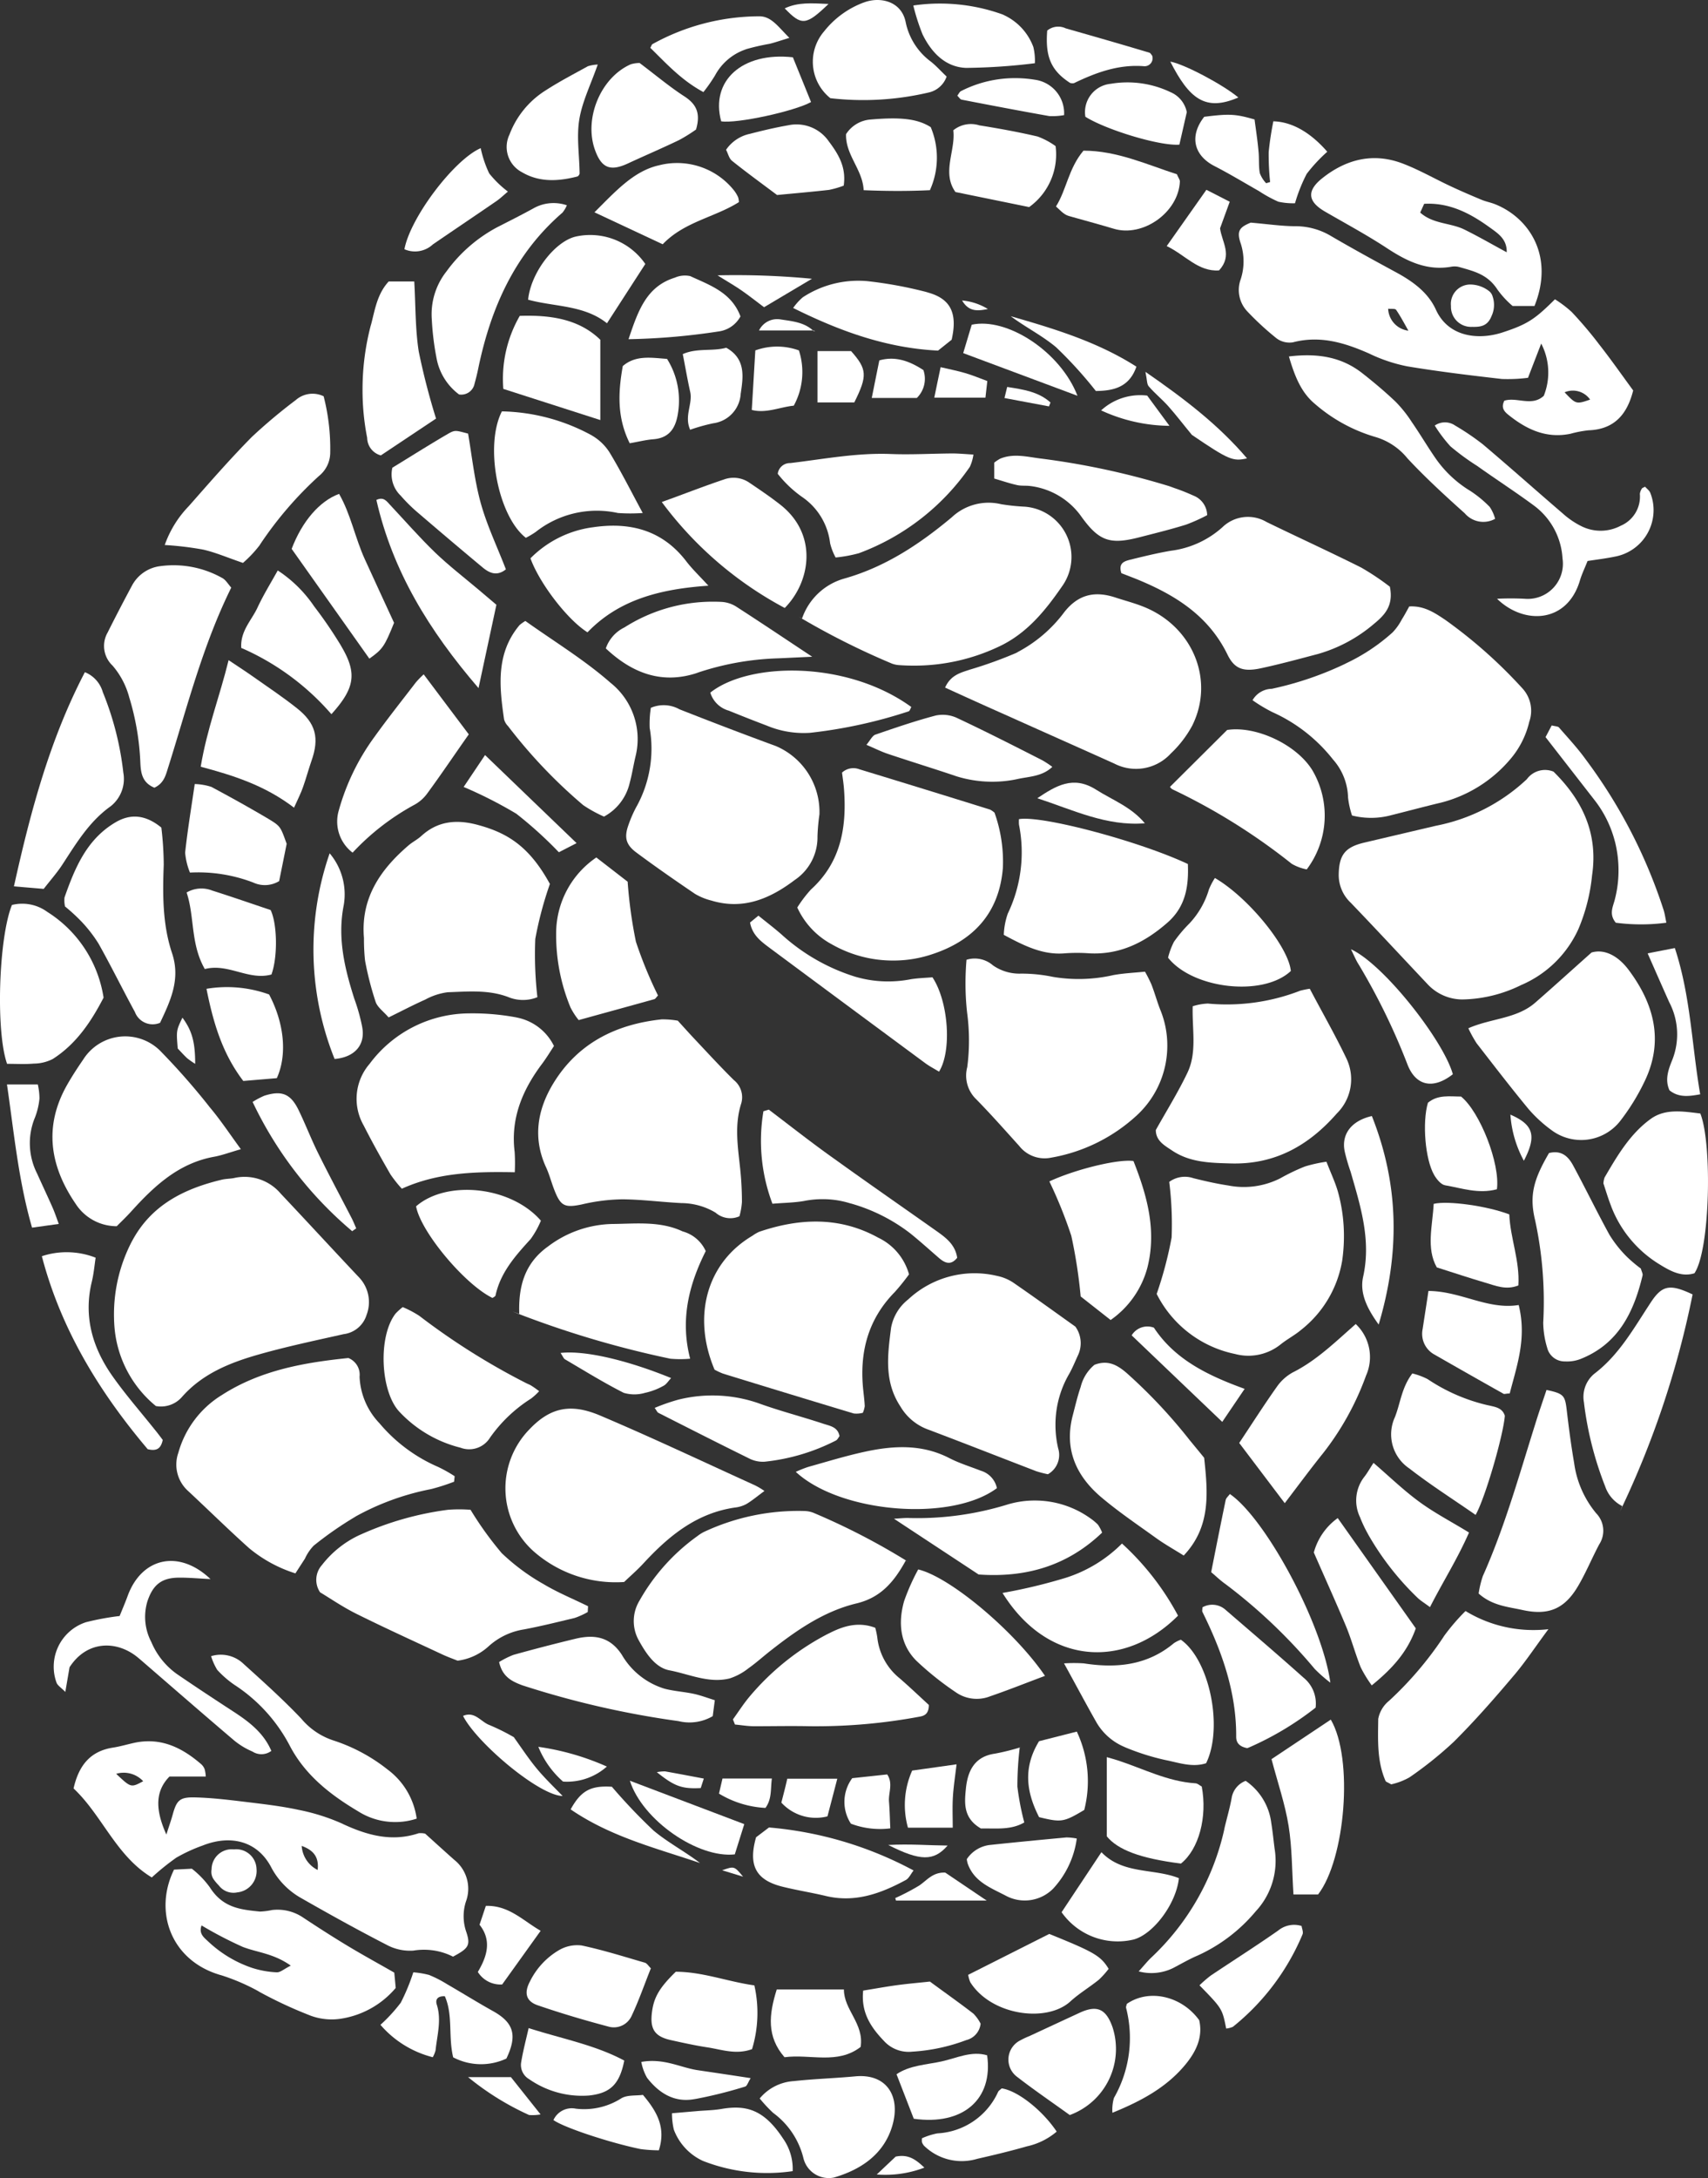 <svg xmlns="http://www.w3.org/2000/svg" viewBox="0 0 217.574 277.401">
  <rect x="0" y="0" width="217.574" height="277.401" fill="#333333" stroke="none"/>
  <title>tooltip_gambit</title>
  <g id="Layer_2" data-name="Layer 2">
    <g id="Layer_1-2" data-name="Layer 1">
      <g>
        <path d="M197.893,98.264c3.598,3.552,5.719,7.769,4.912,13.219a23.356,23.356,0,0,1-1.741,6.835,14.072,14.072,0,0,1-7.156,7.069l-.09.035a17.544,17.544,0,0,1-7.545,1.857,6.074,6.074,0,0,1-4.471-1.999l-.005-.005c-3.248-3.44-6.464-6.911-9.742-10.321a4.849,4.849,0,0,1-1.523-3.534c0-.031 0-.063.001-.094v.005c.051-2.486.832-3.46,3.288-4.034l9.108-2.141a23.421,23.421,0,0,0,11.569-5.927,2.866,2.866,0,0,1,3.395-.964Z" style="fill: #fff"/>
        <path d="M19.854,179.055a14.494,14.494,0,0,1-5.282-10.194c-.033-.435-.052-.941-.052-1.452a20.079,20.079,0,0,1,2.333-9.425l-.053.109c2.441-4.628,6.652-6.723,11.493-7.87.507-.117,1.015-.102,1.522-.203a6.031,6.031,0,0,1,5.947,1.989c3.354,3.552,6.662,7.154,10.021,10.712a4.555,4.555,0,0,1,.918,4.714,3.505,3.505,0,0,1-2.928,2.466c-3.608.812-7.236,1.573-10.793,2.583-3.659,1.04-7.185,2.436-9.808,5.424a3.541,3.541,0,0,1-3.319,1.147Z" style="fill: #fff"/>
        <path d="M57.845,188.691a25.558,25.558,0,0,1-2.844.919l-.2.045A32.687,32.687,0,0,0,45.177,193.19l.165-.085a45.13,45.13,0,0,0-5.472,3.805l.083-.066a5.919,5.919,0,0,0-1.111,1.649l-1.213,1.872a17.368,17.368,0,0,1-5.916-3.227c-2.639-2.365-5.166-4.856-7.759-7.271a4.519,4.519,0,0,1-1.233-4.866,12.583,12.583,0,0,1,5.458-7.296l.053-.031c5.029-3.248,10.742-4.176,16.146-4.734a2.292,2.292,0,0,1,1.426,2.39,9.113,9.113,0,0,0,2.54,5.925l-.003-.003a20.231,20.231,0,0,0,7.444,5.546,17.777,17.777,0,0,1,2.198,1.239l-.067-.041Z" style="fill: #fff"/>
        <path d="M172.228,103.85a11.204,11.204,0,0,1-.502-2.243l-.005-.056a7.588,7.588,0,0,0-1.93-4.848l.006.007a20.475,20.475,0,0,0-7.703-6.018,19.679,19.679,0,0,1-2.598-1.563l.06.041a2.891,2.891,0,0,1,2.446-1.451,42.007,42.007,0,0,0,9.556-3.281l-.25.11a24.314,24.314,0,0,0,6.11-4.032l-.021.018a7.172,7.172,0,0,0,1.143-1.59l.019-.039c.355-.553.654-1.136.959-1.675,1.898-.112,3.263.827,4.567,1.695a61.597,61.597,0,0,1,9.839,8.728,4.202,4.202,0,0,1,.883,4.257,11.277,11.277,0,0,1-2.547,4.923l.01-.011a17.086,17.086,0,0,1-8.677,5.384c-2.136.507-4.252,1.081-6.378,1.609a9.679,9.679,0,0,1-2.562.337,9.923,9.923,0,0,1-2.494-.317l.069.015Z" style="fill: #fff"/>
        <path d="M54.161,233.512c1.203,1.086,2.446,2.218,3.704,3.334a4.694,4.694,0,0,1,1.492,5.3l.011-.033a5.962,5.962,0,0,0-.308,1.912,6.079,6.079,0,0,0,.362,2.073l-.014-.042c.553,1.69.264,2.07-1.7,3.12a8.124,8.124,0,0,0-3.704-.88,8.277,8.277,0,0,0-1.383.116l.048-.007c-.131.01-.284.015-.438.015a6.24,6.24,0,0,1-2.98-.752l.033.017c-3.674-1.888-7.287-3.892-10.874-5.942a9.679,9.679,0,0,1-3.826-3.876l-.025-.051c-1.786-3.42-5.221-4.171-8.692-2.811a20.577,20.577,0,0,0-3.538,1.641l.098-.053a31.389,31.389,0,0,0-3.112,2.516l.022-.02c-4.542-2.725-6.312-7.901-9.966-11.336.67-2.943,2.136-4.755,5.034-5.201.913-.142,1.807-.411,2.71-.609,3.379-.721,6.089.614,8.55,2.755a1.654,1.654,0,0,1,.407.618l.004.011a4.83,4.83,0,0,1,.136.894l.001.014H21.594c-1.766,1.786-1.888,4.1-.401,7.388.32-1.015.584-1.735.792-2.491.507-1.842.878-2.278,2.786-2.238,2.182.046,4.364.315,6.541.578,2.258.274,4.531.533,6.749,1.015a25.894,25.894,0,0,1,5.684,1.817l-.163-.066c3.161,1.472,6.307,2.37,9.758,1.218.07-.007.153-.011.235-.011a2.63,2.63,0,0,1,.604.07l-.018-.004Zm-15.73,1.553a3.69,3.69,0,0,0,2.03,3.07c.218-1.801-.71-2.578-2.04-3.07ZM14.8,225.89c1.883,1.781,1.883,1.781,3.44.944A3.388,3.388,0,0,0,14.8,225.89Z" style="fill: #fff"/>
        <path d="M159.329,28.351c2.233.198,3.877.436,5.521.457.047-.001.102-.001.158-.001a8.829,8.829,0,0,1,4.452,1.196l-.042-.023c2.765,1.619,5.582,3.161,8.393,4.684,2.131,1.152,4.1,2.562,5.1,4.77,1.588,3.506,5.419,3.897,8.469,2.908,3.217-1.05,4.161-1.705,6.698-4.227a14.861,14.861,0,0,1,2.138,1.619l-.012-.011a51.474,51.474,0,0,1,3.356,3.938l.089.121c1.507,1.913,2.908,3.912,4.394,5.942-.746,2.969-2.344,4.957-5.688,5.074a14.32,14.32,0,0,0-2.334.451l.101-.024c-3.09.665-5.622-.507-7.956-2.38-.558-.441-.984-.934-.533-1.817,1.593-.507,3.506.796,5.024-.624a8.002,8.002,0,0,0-.33-6.652c-.584,1.522-1.106,2.862-1.68,4.359a19.872,19.872,0,0,1-2.6.165q-.387,0-.771-.014l.037.001c-4.024-.462-8.048-.944-12.041-1.609a20.098,20.098,0,0,1-4.894-1.646l.119.053c-3.146-1.395-6.292-2.38-9.798-1.467a2.696,2.696,0,0,1-.442.035,2.749,2.749,0,0,1-1.651-.548l.007.005A36.883,36.883,0,0,1,158.91,39.678l-.016-.017a3.963,3.963,0,0,1-.859-4.061l-.009.028a7.242,7.242,0,0,0,.382-2.347,7.383,7.383,0,0,0-.398-2.399l.015.052c-.517-1.553-.091-2.014,1.304-2.583ZM179.408,42.112c-.507-.893-.984-1.807-1.563-2.654-.117-.178-.609-.096-1.015-.142a2.939,2.939,0,0,0,2.578,2.796Zm19.891,7.84c1.451,1.522,1.472,1.553,3.258.934a2.682,2.682,0,0,0-3.258-.923Z" style="fill: #fff"/>
        <path d="M86.342,129.982c.705.771,1.375,1.522,2.07,2.263,1.675,1.776,3.329,3.582,5.074,5.303a2.797,2.797,0,0,1,.939,2.963c-.888,2.76-.436,5.505-.142,8.276a40.54,40.54,0,0,1,.228,4.294v.004a8.966,8.966,0,0,1-.336,1.87l.016-.063a2.858,2.858,0,0,1-3.045-.467,8.569,8.569,0,0,0-4.323-1.213h-.005c-2.537-.127-5.034-.462-7.551-.482a23.879,23.879,0,0,0-5.155.652l.162-.033c-2.385.507-2.872.304-3.755-2.06-.325-.868-.563-1.776-.949-2.613-1.725-3.724-1.126-7.322.883-10.656,3.116-5.15,7.977-7.581,13.832-8.205.04-.001.087-.001.134-.001a11.111,11.111,0,0,1,1.989.179l-.067-.01Z" style="fill: #fff"/>
        <path d="M123.12,122.224a3.534,3.534,0,0,1,3.369.715,5.889,5.889,0,0,0,3.375,1.053c.062,0,.124-.001.186-.003l-.009 0h.06a19.681,19.681,0,0,1,4.071.423l-.128-.023a19.806,19.806,0,0,0,7.784-.213c1.304-.238,2.644-.294,4.024-.436a16.972,16.972,0,0,1,.811,1.602l.047.118c.391,1.015.685,2.086,1.081,3.105a11.888,11.888,0,0,1,.906,4.594,12.06,12.06,0,0,1-3.832,8.832l-.007.006a21.488,21.488,0,0,1-10.965,5.429,4.101,4.101,0,0,1-4.059-1.492c-1.807-1.999-3.592-4.024-5.485-5.952a4.178,4.178,0,0,1-1.136-4.085,25.605,25.605,0,0,0,.219-3.392,26.628,26.628,0,0,0-.234-3.527l.015.135a33.227,33.227,0,0,1-.222-3.897q0-1.581.141-3.126l-.01.133Z" style="fill: #fff"/>
        <path d="M115.386,198.723c-1.477,2.684-3.151,4.719-6.287,5.47-4.059.974-7.515,3.334-10.783,5.896-1.015.781-1.939,1.634-2.969,2.36a7.637,7.637,0,0,1-2.376,1.288l-.054.015c-2.644.644-5.135-.563-7.647-1.04-1.796-.345-2.973-2.146-3.882-3.785a5.021,5.021,0,0,1,.078-5.096l-.012.022a25.456,25.456,0,0,1,7.293-8.169l.075-.051a4.972,4.972,0,0,1,.819-.53l.028-.013a28.282,28.282,0,0,1,12.711-2.669,3.468,3.468,0,0,1,1.257.236l-.024-.008a86.365,86.365,0,0,1,12.14,6.288l-.368-.214Z" style="fill: #fff"/>
        <path d="M102.168,78.768A7.98,7.98,0,0,1,107.496,73.694c5.237-1.467,9.641-4.384,13.741-7.814a6.851,6.851,0,0,1,6.297-1.67,26.356,26.356,0,0,0,2.94.312l.069.003A6.425,6.425,0,0,1,135.275,74.692l.013-.019c-2.177,3.161-4.567,6.089-8.17,7.728a25.152,25.152,0,0,1-10.737,2.367q-.948,0-1.879-.068l.083.005a3.204,3.204,0,0,1-1.001-.21l.022.007a96.442,96.442,0,0,1-11.89-5.983l.452.249Z" style="fill: #fff"/>
        <path d="M101.564,115.566a16.133,16.133,0,0,1,1.746-2.296l-.011.012c3.8-3.445,4.567-7.875,4.222-12.685-.051-.751-.173-1.522-.259-2.207a2.129,2.129,0,0,1,2.217-.421l-.014-.005q8.327,2.537,16.654,5.135a2.792,2.792,0,0,1,.571.398l-.002-.002a18.562,18.562,0,0,1,1.065,7.013c-.452,5.729-3.729,9.276-8.997,11.006a15.449,15.449,0,0,1-4.989.81,15.694,15.694,0,0,1-7.795-2.059l.078.041a10.075,10.075,0,0,1-4.46-4.677l-.026-.062Z" style="fill: #fff"/>
        <path d="M133.491,187.742a13.693,13.693,0,0,1-1.621-.429l.098.028c-4.638-1.781-9.255-3.603-13.903-5.353a6.789,6.789,0,0,1-3.337-2.826l-.017-.031c-2.121-3.202-1.639-6.596-1.203-10.032a5.957,5.957,0,0,1,2.182-3.618,12.381,12.381,0,0,1,11.344-2.992l-.084-.017a5.823,5.823,0,0,1,2.117.861l-.022-.014c2.776,1.908,5.5,3.887,7.941,5.622a3.615,3.615,0,0,1,.294,3.735c-.35.766-.67,1.553-1.081,2.283a12.836,12.836,0,0,0-1.748,6.505,13.016,13.016,0,0,0,.376,3.113l-.018-.089a2.822,2.822,0,0,1-1.319,3.252Z" style="fill: #fff"/>
        <path d="M82.911,90.14a4.131,4.131,0,0,1,3.643.188c4.059,1.599,8.164,3.171,12.274,4.678a9.118,9.118,0,0,1,5.556,8.718,25.374,25.374,0,0,0-.247,2.72l-.002.051a6.549,6.549,0,0,1-2.913,5.582c-3.166,2.395-6.566,3.826-10.605,2.608a7.806,7.806,0,0,1-2.126-.877l.035.02c-2.512-1.705-5.008-3.435-7.444-5.247-1.385-1.015-1.588-1.974-1.015-3.552a15.714,15.714,0,0,1,1.056-2.387l-.041.083A15.287,15.287,0,0,0,82.759,92.692c-.006-.15-.01-.326-.01-.503a13.143,13.143,0,0,1,.172-2.125l-.01.075Z" style="fill: #fff"/>
        <path d="M68.455,126.989a4.831,4.831,0,0,1-1.835.355,4.901,4.901,0,0,1-1.867-.367l.033.012c-2.537-.974-5.161-.715-7.753-.629a8.101,8.101,0,0,0-2.878.945l.042-.021c-1.522.675-3.004,1.456-4.694,2.283-.66-.766-1.415-1.289-1.654-1.984a39.834,39.834,0,0,1-1.315-5.078l-.044-.275a26.338,26.338,0,0,1-.127-2.776c-.431-5.049,2.06-8.692,5.668-11.787.507-.436,1.132-.746,1.629-1.197,2.162-1.989,4.643-2.136,7.327-1.385,3.684,1.015,6.459,2.725,9.062,7.485a46.373,46.373,0,0,0-1.862,7.007,47.929,47.929,0,0,0,.269,7.413Z" style="fill: #fff"/>
        <path d="M115.797,162.285a28.421,28.421,0,0,1-1.83,2.27l.024-.027c-3.456,3.506-4.531,7.753-4.024,12.518.071.67.157,1.34.188,2.03a3.296,3.296,0,0,1-.252.863l.008-.021a3.154,3.154,0,0,1-.815.104,3.226,3.226,0,0,1-.357-.02l.014.001q-8.337-2.512-16.644-5.074a8.873,8.873,0,0,1-1.132-.531l.046.024c-2.862-6.774-1.015-13.604,4.831-17.055a4.96,4.96,0,0,1,.841-.494l.031-.013c5.15-1.746,10.26-1.943,15.147.756a7.353,7.353,0,0,1,3.922,4.668Z" style="fill: #fff"/>
        <path d="M168.97,147.945c.604,1.558,1.152,2.694,1.482,3.892a20.956,20.956,0,0,1,.745,5.602,21.599,21.599,0,0,1-.252,3.301l.015-.12a14.175,14.175,0,0,1-5.196,8.718c-.827.705-1.827,1.213-2.674,1.903a6.561,6.561,0,0,1-5.754,1.187,14.418,14.418,0,0,1-9.953-7.571l-.038-.082a49.339,49.339,0,0,0,1.903-7.185,43.54,43.54,0,0,0-.304-7.078,3.366,3.366,0,0,1,3.099-.465l-.024-.007c1.467.365,2.948.705,4.44.928a10.272,10.272,0,0,0,6.637-.918,26.123,26.123,0,0,1,3.016-1.455l.186-.067a18.191,18.191,0,0,1,2.566-.57l.108-.013Z" style="fill: #fff"/>
        <path d="M120.39,87.562c.721-1.603,1.969-1.888,3.166-2.289a53.739,53.739,0,0,0,6.257-2.28l-.355.139a17.664,17.664,0,0,0,6.13-5.196c1.807-2.278,3.912-2.694,6.495-1.847,1.197.396,2.431.71,3.598,1.182,6.256,2.497,9.083,9.331,6.191,15.136a13.974,13.974,0,0,1-2.723,3.545l-.007.007a6.007,6.007,0,0,1-7.201,1.279c-4.597-2.07-9.21-4.115-13.812-6.185-2.527-1.116-5.044-2.258-7.738-3.491Z" style="fill: #fff"/>
        <path d="M97.378,189.873c-.979.721-1.599,1.248-2.294,1.659a3.941,3.941,0,0,1-1.422.445l-.019.002c-4.902.705-8.443,3.608-11.671,7.104-.786.857-1.68,1.624-2.466,2.38a15.832,15.832,0,0,1-11.447-3.831,10.756,10.756,0,0,1-.584-15.644c2.654-2.776,5.262-3.293,8.966-1.725,6.596,2.796,13.092,5.871,19.622,8.839a8.601,8.601,0,0,1,1.314.771Z" style="fill: #fff"/>
        <path d="M65.573,149.285c-5.135-.096-9.844.041-14.385,2.096a16.348,16.348,0,0,1-1.425-1.792l-.036-.056c-1.172-2.03-2.334-4.105-3.4-6.211a6.811,6.811,0,0,1,.756-7.845,15.889,15.889,0,0,1,12.63-6.424c.151-.003.328-.004.507-.004a30.032,30.032,0,0,1,5.694.542l-.188-.03a6.677,6.677,0,0,1,4.823,3.609l.017.039c-.507.771-1.015,1.614-1.619,2.405-2.441,3.293-3.912,6.87-3.389,11.077.028.428.045.928.045,1.431q0,.613-.032,1.218l.002-.056Z" style="fill: #fff"/>
        <path d="M166.849,125.918c1.603,3.045,3.232,5.881,4.643,8.829a6.116,6.116,0,0,1-1.197,7.048c-3.552,4.059-7.85,6.515-13.457,6.368-2.654-.071-5.247-.112-7.53-1.644-.959-.644-2.07-1.233-2.075-2.613,1.37-2.451,2.841-4.81,4.029-7.297,1.243-2.608.584-5.485.67-8.464a7.264,7.264,0,0,1,1.917-.344l.017-.001c.719.071,1.555.112,2.4.112a25.774,25.774,0,0,0,9.446-1.781l-.176.061a10.059,10.059,0,0,1,1.254-.267l.06-.007Z" style="fill: #fff"/>
        <path d="M177.048,74.719c.507,2.456-.721,3.653-2.03,4.734a19.024,19.024,0,0,1-7.172,3.844l-.135.033c-2.36.624-4.714,1.263-7.104,1.776-2.243.477-3.359.076-4.247-1.751-2.426-4.973-6.698-7.611-11.574-9.605-.685-.274-1.38-.538-1.939-.756-.416-1.304.385-1.522,1.121-1.715,1.72-.421,3.44-.847,5.186-1.142a12.09,12.09,0,0,0,6.551-2.984,4.668,4.668,0,0,1,5.632-.68c4.009,1.954,8.073,3.806,12.061,5.805a32.637,32.637,0,0,1,3.723,2.496l-.074-.056Z" style="fill: #fff"/>
        <path d="M74.869,205.289a9.706,9.706,0,0,1-1.624.74l-.071.022c-2.121.507-4.252,1.04-6.399,1.446a8.707,8.707,0,0,0-4.509,2.133l.008-.007a7.202,7.202,0,0,1-3.946,1.858l-.037.004c-.563-.228-1.268-.477-1.949-.796C52.679,208.978,49,207.304,45.382,205.507c-1.72-.857-3.313-1.954-4.607-2.73a2.83,2.83,0,0,1,.234-3.471,12.976,12.976,0,0,1,4.837-3.844l.08-.033A39.447,39.447,0,0,1,57.053,192.269c.432-.036.935-.057,1.444-.057s1.011.021,1.509.061l-.065-.004a43.12,43.12,0,0,0,3.973,5.521,26.725,26.725,0,0,0,5.112,3.823l.129.069c1.827,1.106,3.831,1.923,5.754,2.867Z" style="fill: #fff"/>
        <path d="M30.683,146.347c-1.462.421-2.41.781-3.389.959-4.511.812-7.611,3.694-10.539,6.926-.649.721-1.36,1.395-1.883,1.923h-.002a6.221,6.221,0,0,1-5.215-2.823l-.015-.024c-3.303-4.826-4.09-9.889-1.076-15.177.624-1.096,1.319-2.157,2.03-3.192a6.325,6.325,0,0,1,9.783-1.152,89.417,89.417,0,0,1,6.181,7.011l.141.184c1.355,1.599,2.517,3.359,3.983,5.364Z" style="fill: #fff"/>
        <path d="M187.049,130.946c2.882-1.273,6.15-1.192,8.515-3.258,2.273-1.984,4.511-4.014,7.175-6.388,1.715-.507,3.45.507,4.724,2.212,3.242,4.328,4.521,9.058,2.03,14.208a27.692,27.692,0,0,1-3.231,5.199l.045-.059a6.313,6.313,0,0,1-8.643,1.079l.017.012a17.261,17.261,0,0,1-2.96-2.708l-.018-.022c-2.258-2.73-4.415-5.546-6.596-8.352a15.383,15.383,0,0,1-1.014-1.825l-.042-.098Z" style="fill: #fff"/>
        <path d="M89.899,159.327c-2.091,4.166-3.298,8.651-1.984,13.7-.38.037-.822.058-1.268.058s-.888-.021-1.324-.062l.056.004a125.087,125.087,0,0,1-20.086-6.006l.855.297c-.122-3.456.66-6.439,3.659-8.58a14.028,14.028,0,0,1,8.188-2.867l.017-0c3.019-.03,6.089-.396,8.951.949a4.526,4.526,0,0,1,2.938,2.507Z" style="fill: #fff"/>
        <path d="M127.869,119.052a9.186,9.186,0,0,1,.507-2.705,18.022,18.022,0,0,0,1.426-11.336c-.008-.104-.013-.225-.013-.348s.005-.244.014-.363l-.001.016c2.887-.507,15.289,2.791,21.515,5.714.112,2.74-.238,5.358-2.537,7.409-2.877,2.537-6.089,4.186-10.057,3.963-.455-.034-.987-.054-1.522-.054s-1.067.019-1.593.058l.07-.004c-2.765.244-5.089-.888-7.809-2.35Z" style="fill: #fff"/>
        <path d="M66.922,79.078c3.659,2.608,7.51,4.942,10.844,7.87a9.15,9.15,0,0,1,3.212,9.291c-.279,1.147-.452,2.319-.761,3.45a6.533,6.533,0,0,1-3.278,4.303,16.652,16.652,0,0,1-2.711-1.503l.057.037a64.757,64.757,0,0,1-9.565-10.052,2.028,2.028,0,0,1-.504-.843l-.004-.014c-.609-4.211-1.06-8.403,1.974-12.016a5.553,5.553,0,0,1,.711-.508l.025-.014Z" style="fill: #fff"/>
        <path d="M153.392,185.646c.482,4.516.863,8.783-2.603,12.447-1.248-.781-2.41-1.431-3.486-2.202-2.395-1.725-4.851-3.379-7.104-5.293-3.146-2.7-4.648-6.089-3.552-10.326.32-1.218.604-2.456,1.015-3.648a5.302,5.302,0,0,1,1.761-2.821c1.715-.654,2.897.03,4.059,1.015a66.62,66.62,0,0,1,7.857,8.317l.105.137c.639.781,1.289,1.563,1.949,2.375Z" style="fill: #fff"/>
        <path d="M26.735,240.357c1.649,2.578,3.846,2.826,6.383,3.075A9.007,9.007,0,0,0,34.7,243.228l-.059.011a5.664,5.664,0,0,1,.704-.043,5.804,5.804,0,0,1,3.175.939l-.022-.014c1.893,1.253,3.806,2.486,5.749,3.659s3.932,2.258,5.977,3.43c.066.67.127,1.319.183,1.954a11.415,11.415,0,0,1-7.166,3.941l-.059.006a7.487,7.487,0,0,1-.937.057,7.71,7.71,0,0,1-2.81-.527l.053.018a55.028,55.028,0,0,1-6.681-3.13l.288.147a26.261,26.261,0,0,0-4.882-2.124l-.192-.053c-6.302-1.867-8.454-8.119-5.851-13.406l2.268-.117A11.588,11.588,0,0,1,26.712,240.323l.023.033Zm10.306,9.961c-2.197-1.563-4.282-1.67-6.13-2.39a50.328,50.328,0,0,1-5.237-2.73c-.37,1.045.289,1.522.832,2.03a15.231,15.231,0,0,0,5.682,3.404l.108.031a12.048,12.048,0,0,0,2.923.506l.03.001c.457.025.928-.421,1.791-.853Z" style="fill: #fff"/>
        <path d="M190.733,36.845c-1.258-1.918-2.969-2.299-4.821-2.831a2.266,2.266,0,0,0-.62-.085,2.335,2.335,0,0,0-.409.036l.014-.002c-3.151.563-5.714-.715-8.251-2.38s-5.216-3.105-7.845-4.628c-2.228-1.284-2.385-2.659-.34-4.278,3.045-2.415,6.49-3.268,10.204-1.857,2.116.802,4.1,1.954,6.16,2.913,1.289.604,2.603,1.167,3.917,1.715.543.223,1.136.335,1.685.548,4.344,1.72,7.611,6.596,5.044,12.97h-2.786a11.722,11.722,0,0,1-1.93-2.087l-.024-.034Zm1.198-4.719c.056-1.69-1.152-2.431-2.187-3.181-2.476-1.791-5.125-3.171-8.327-2.989-.208.467-.34.766-.507,1.111,1.644,1.482,3.856,1.289,5.637,2.167s3.496,1.872,5.384,2.892Z" style="fill: #fff"/>
        <path d="M19.672,100.313c-1.522-.619-1.731-1.817-1.791-3.141a32.933,32.933,0,0,0-1.437-8.428l.062.233a10.192,10.192,0,0,0-2.183-4.23l.011.013a3.427,3.427,0,0,1-.626-4.203l-.009.017c1.015-2.03,2.07-4.059,3.136-6.043a4.735,4.735,0,0,1,3.617-2.439l.021-.002a12.652,12.652,0,0,1,7.799,1.497c.477.234.786.807,1.187,1.243-3.623,7.327-5.582,15.096-7.977,22.717-.345,1.035-.513,2.157-1.812,2.765Z" style="fill: #fff"/>
        <path d="M197.005,177.005c2.202.472,2.35.705,2.573,2.562.264,2.253.558,4.511.944,6.744a12.674,12.674,0,0,0,2.822,6.419l-.017-.02a3.181,3.181,0,0,1,.396,3.953c-.949,1.781-1.715,3.669-2.745,5.394-1.71,2.867-3.77,3.694-7.038,2.973-1.867-.411-3.846-.548-5.582-2.096a12.38,12.38,0,0,1,.575-2.345l-.027.087c2.786-6.246,4.613-12.817,6.657-19.312.436-1.421.928-2.826,1.441-4.359Z" style="fill: #fff"/>
        <path d="M197.32,146.839c1.69-.426,2.537.548,3.136,1.695,1.558,2.892,2.989,5.845,4.567,8.718a15.112,15.112,0,0,0,2.172,2.75h0a17.601,17.601,0,0,0,1.78,1.514l.047.033c.102.391.269.66.218.873-1.116,4.684-3.085,8.748-7.936,10.656a4.755,4.755,0,0,1-1.684.302q-.145,0-.288-.008l.013.001-.043 0a2.28,2.28,0,0,1-2.207-1.71l-.004-.016a11.438,11.438,0,0,1-.507-3.212l-0-.01a48.953,48.953,0,0,0-1.04-13.061c-.766-3.187-.147-5.216,1.776-8.525Z" style="fill: #fff"/>
        <path d="M20.392,130.251a2.414,2.414,0,0,1-3.207-1.375c-1.568-2.877-3.014-5.825-4.618-8.682a17.525,17.525,0,0,0-2.313-2.962l.004.004A23.894,23.894,0,0,0,8.327,115.473l-.043-.034a3.416,3.416,0,0,1-.086-.774,3.499,3.499,0,0,1,.022-.394l-.001.016c1.324-3.765,2.831-7.419,6.515-9.575,1.908-1.121,3.826-.959,5.82.68a41.834,41.834,0,0,1,.304,4.717l0.0.022c-.147,3.811-.157,7.611,1.06,11.255,1.106,3.313-.198,6.048-1.527,8.865Z" style="fill: #fff"/>
        <path d="M186.689,205.162a16.567,16.567,0,0,0,8.671,2.42,16.928,16.928,0,0,0,1.961-.114l-.078.007c-1.766,2.38-3.045,4.338-4.567,6.089-2.395,2.837-4.861,5.637-7.469,8.235a48.314,48.314,0,0,1-5.542,4.462l-.161.105a8.371,8.371,0,0,1-2.289.868c-.436-.259-.66-.309-.715-.431-1.111-2.537-.964-5.242-.934-7.901a3.879,3.879,0,0,1,1.37-2.299,44.618,44.618,0,0,0,6.91-8.093l.102-.163a26.577,26.577,0,0,1,2.74-3.187Z" style="fill: #fff"/>
        <path d="M41.227,50.464a26.796,26.796,0,0,1,.837,7.292,3.838,3.838,0,0,1-1.436,2.862,47.06,47.06,0,0,0-7.454,8.654l-.107.17a15.098,15.098,0,0,1-2.116,2.243c-1.939-.66-3.476-1.329-5.074-1.695a41.014,41.014,0,0,0-4.762-.577l-.13-.007a13.617,13.617,0,0,1,3.07-4.957c2.623-2.979,5.232-5.977,8.017-8.799a68.712,68.712,0,0,1,5.612-4.709,3.233,3.233,0,0,1,3.542-.477Z" style="fill: #fff"/>
        <path d="M204.251,150.7a2.987,2.987,0,0,1,.153-.767l-.006.021c1.614-2.77,3.263-5.582,5.896-7.474,1.878-1.35,4.181-.928,6.302-.68,1.522,3.79,1.263,17.384-.751,20.348-1.629.507-3.045-.274-4.399-1.106a14.885,14.885,0,0,1-6.182-7.353l-.034-.101c-.365-.928-.654-1.903-.979-2.887Z" style="fill: #fff"/>
        <path d="M.902,135.478c-1.462-4.15-1.071-16.05.619-20.231a5.276,5.276,0,0,1,1.31-.161,5.385,5.385,0,0,1,3.196,1.044l-.015-.011a15.726,15.726,0,0,1,7.169,10.847l.011.089c-1.522,2.923-3.405,5.856-6.485,7.814a5.398,5.398,0,0,1-2.403.578H4.301c-1.081.096-2.177.03-3.4.03Z" style="fill: #fff"/>
        <path d="M51.299,166.456a12.953,12.953,0,0,1,2.185,1.161l-.048-.03a87.888,87.888,0,0,0,13.616,8.565l.505.233a11.074,11.074,0,0,1,1.144.799l-.022-.017a8.303,8.303,0,0,1-.996.915l-.018.014a18.426,18.426,0,0,0-5.213,4.941l-.038.057a3.122,3.122,0,0,1-3.75,1.268,15.936,15.936,0,0,1-7.711-4.499l-.007-.007c-2.501-2.537-2.831-9.687-.543-12.589a8.083,8.083,0,0,1,.88-.798l.018-.013Z" style="fill: #fff"/>
        <path d="M166.458,110.715a6.026,6.026,0,0,1-1.908-.71,78.267,78.267,0,0,0-15.223-9.499,1.08,1.08,0,0,1-.287-.295l-.002-.004,7.282-7.246c3.633-.568,8.854,1.837,10.874,5.161a11.388,11.388,0,0,1-.756,12.622l.021-.028Z" style="fill: #fff"/>
        <path d="M106.446,70.994a7.396,7.396,0,0,1-.705-1.822,8.285,8.285,0,0,0-3.552-5.876,14.629,14.629,0,0,1-3.116-2.958,1.559,1.559,0,0,1,1.546-1.365l.044.001h-.002c4.257-.507,8.484-1.329,12.812-1.157,2.608.102,5.226-.056,7.84-.071.817,0,1.639.081,2.689.142a5.609,5.609,0,0,1-.457,1.563,29.682,29.682,0,0,1-14.137,11.001,17.79,17.79,0,0,1-2.882.536l-.082.007Z" style="fill: #fff"/>
        <path d="M93.364,218.964c.675-.934,1.299-1.913,2.03-2.801a32.677,32.677,0,0,1,10.029-8.074l.181-.085c1.832-.939,3.729-1.522,5.891-.71a10.336,10.336,0,0,1,.25,1.162l.009.066a7.75,7.75,0,0,0,2.817,5.18l.014.011c1.329,1.152,2.598,2.365,3.735,3.405,0,1.197-.599,1.411-1.324,1.522a71.475,71.475,0,0,1-13.2,1.195q-.331,0-.661-.003l.034 0c-2.365-.051-4.729,0-7.104,0-.812,0-1.629-.142-2.441-.218Z" style="fill: #fff"/>
        <path d="M1.775,112.877c2.146-9.677,4.602-18.775,9.037-27.274a3.865,3.865,0,0,1,2.283,2.537,38.37,38.37,0,0,1,2.613,10.245,4.437,4.437,0,0,1-1.614,4.293c-2.776,1.974-4.43,4.806-6.231,7.551-.68,1.015-1.522,1.964-2.294,2.969Z" style="fill: #fff"/>
        <path d="M135.541,211.829c.38-.027.822-.043,1.268-.043s.889.015,1.328.046l-.059-.003c4.166.644,8.073.254,11.453-2.568a3.983,3.983,0,0,1,.865-.438l.028-.009c3.669,2.588,5.429,11.209,3.217,15.73-1.776.578-3.506-.081-5.206-.411a30.254,30.254,0,0,1-5.274-1.689l.199.075a7.458,7.458,0,0,1-3.725-3.241l-.019-.037c-1.309-2.304-2.562-4.674-4.075-7.413Z" style="fill: #fff"/>
        <path d="M215.612,164.842a117.287,117.287,0,0,1-9.262,27.664l.306-.705a4.398,4.398,0,0,1-2.162-2.456l-.009-.031a43.273,43.273,0,0,1-2.686-10.483l-.024-.224a3.823,3.823,0,0,1,1.304-3.653c3.181-2.415,5.049-5.82,7.18-9.052,1.467-2.253,2.461-2.426,5.353-1.06Z" style="fill: #fff"/>
        <path d="M63.934,52.387a24.86,24.86,0,0,1,11.545,3.11l-.128-.065a6.513,6.513,0,0,1,2.323,2.225l.016.027c1.462,2.426,2.735,4.963,4.186,7.647a22.605,22.605,0,0,1-3.161,0A12.557,12.557,0,0,0,68.242,67.742a10.685,10.685,0,0,1-1.196.717l-.062.029c-3.527-2.74-5.293-11.706-3.05-16.101Z" style="fill: #fff"/>
        <path d="M172.7,168.612a5.79,5.79,0,0,1,1.314,6.566,35.688,35.688,0,0,1-5.562,9.999l.057-.074c-1.629,2.03-3.161,4.11-4.851,6.323l-5.8-7.667c1.644-2.471,3.171-4.866,4.816-7.185a6.013,6.013,0,0,1,1.999-1.796l.031-.015c3.004-1.517,5.348-3.821,7.997-6.15Z" style="fill: #fff"/>
        <path d="M53.973,85.877q3.045,4.059,5.744,7.642c-1.791,2.537-3.491,5.074-5.267,7.49a4.93,4.93,0,0,1-1.654,1.474l-.025.013a30.888,30.888,0,0,0-7.855,6.089,4.988,4.988,0,0,1-1.761-5.374,29.007,29.007,0,0,1,4.532-9.352l-.057.081c1.715-2.395,3.552-4.704,5.343-7.038a12.103,12.103,0,0,1,.99-1.016l.009-.008Z" style="fill: #fff"/>
        <path d="M75.965,109.198l3.988,3.085a58.458,58.458,0,0,0,1.055,7.647,53.642,53.642,0,0,0,2.811,6.845c-.228.238-.325.426-.462.467-3.146.878-6.302,1.741-9.641,2.664a8.908,8.908,0,0,1-1.027-1.578l-.024-.051a24.029,24.029,0,0,1-1.82-9.254q0-.204.003-.407l-0.0.02a11.675,11.675,0,0,1,5.115-9.438Z" style="fill: #fff"/>
        <path d="M142.924,196.566a34.2,34.2,0,0,1,7.139,9.184c-6.835,6.855-16.613,6.348-22.357-2.892a68.48,68.48,0,0,0,8.022-1.918,17.622,17.622,0,0,0,7.195-4.374Z" style="fill: #fff"/>
        <path d="M90.239,74.587c-6.023.416-11.341,1.715-15.4,5.937-2.537-1.578-6.119-6.241-7.266-9.423a13.709,13.709,0,0,1,7.838-3.939l.073-.008c4.724-.71,8.87.325,11.934,4.323.761.994,1.675,1.862,2.821,3.11Z" style="fill: #fff"/>
        <path d="M141.478,168.1l-3.816-2.999a63.806,63.806,0,0,0-1.192-7.718,58.039,58.039,0,0,0-2.796-6.931c3.181-1.492,8.692-2.877,10.712-2.598,1.7,4.313,2.999,8.789,1.766,13.609a11.868,11.868,0,0,1-4.674,6.637Z" style="fill: #fff"/>
        <path d="M133.116,213.418c-2.441.913-4.694,1.817-6.992,2.603a4.577,4.577,0,0,1-1.704.323,4.636,4.636,0,0,1-2.669-.84l.015.01a38.535,38.535,0,0,1-5.09-4.074l.016.015c-2.065-2.106-2.294-4.831-1.522-7.556a27.389,27.389,0,0,1,1.796-4.034c4.059.964,12.269,7.855,16.151,13.553Z" style="fill: #fff"/>
        <path d="M84.302,63.931c2.831-1.015,5.399-2.03,8.012-2.902a3.481,3.481,0,0,1,1.13-.185,3.536,3.536,0,0,1,2.047.649l-.011-.008c1.324.893,2.649,1.791,3.907,2.776,4.846,3.79,3.877,9.824.578,13.163a46.945,46.945,0,0,1-15.664-13.492Z" style="fill: #fff"/>
        <path d="M187.968,192.918c-2.831-1.969-5.739-3.811-8.443-5.916a5.226,5.226,0,0,1-1.842-6.515c.71-1.771.847-3.765,2.228-5.582a8.852,8.852,0,0,1,2.008.754l-.049-.023a23.064,23.064,0,0,0,7.677,3.323l.158.031c.827.193,1.685.315,1.989,1.309-.203,2.537-2.517,10.514-3.724,12.62Z" style="fill: #fff"/>
        <path d="M37.457,102.856c-3.755-2.862-7.743-4.105-11.889-5.216.802-4.841,2.426-8.966,3.552-13.569,1.274.853,2.238,1.472,3.176,2.136,1.857,1.309,3.75,2.573,5.526,3.983,2.421,1.913,2.877,3.806,1.862,6.683-.385,1.106-.685,2.248-1.081,3.354-.254.746-.634,1.487-1.147,2.629Z" style="fill: #fff"/>
        <path d="M58.474,50.231a7.405,7.405,0,0,1-2.834-4.459l-.008-.047a34.585,34.585,0,0,1-.62-4.912l-.004-.096c-.017-.206-.027-.446-.027-.688a8.791,8.791,0,0,1,1.898-5.47l-.014.019a19.021,19.021,0,0,1,6.534-5.674l.103-.05c1.497-.766,3.004-1.522,4.476-2.334a5.156,5.156,0,0,1,2.537-.659,5.214,5.214,0,0,1,1.732.294l-.037-.011a3.863,3.863,0,0,1-.564.941l.005-.007c-6.089,5.257-9.134,12.148-10.727,19.835-.132.66-.299,1.314-.477,1.964a1.72,1.72,0,0,1-1.974,1.355Z" style="fill: #fff"/>
        <path d="M145.051,251.053c.715-.786,1.121-1.304,1.593-1.751a31.868,31.868,0,0,0,9.291-16.243l.04-.213c.304-1.314.695-2.608.928-3.932a2.815,2.815,0,0,1,1.776-2.126,7.619,7.619,0,0,1,3.264,5.368l.004.036c.178,1.081.279,2.172.421,3.252a9.188,9.188,0,0,1,.124,1.523,9.415,9.415,0,0,1-2.529,6.434l.005-.006a20.807,20.807,0,0,1-7.368,5.622c-1.086.457-2.106,1.06-3.151,1.603a6.263,6.263,0,0,1-4.399.431Z" style="fill: #fff"/>
        <path d="M77.172,82.574A4.648,4.648,0,0,1,79.547,79.9a20.91,20.91,0,0,1,11.298-3.276q.526,0,1.046.025l-.049-.002a3.919,3.919,0,0,1,1.91.583l-.017-.01c3.192,2.055,6.338,4.171,9.727,6.414l-4.334.203a35.547,35.547,0,0,0-10.399,1.875l.25-.074c-4.577,1.588-8.433.112-11.808-3.065Z" style="fill: #fff"/>
        <path d="M140.392,195.176c-4.506,4.308-9.813,5.749-15.73,5.333-3.552-2.344-7.063-4.648-10.783-7.104.822-.041,1.405-.117,1.984-.086A38.976,38.976,0,0,0,128.3,191.609a11.914,11.914,0,0,1,3.519-.52,12.12,12.12,0,0,1,7.117,2.295l-.036-.025a6.465,6.465,0,0,1,.963.806l.001.001a4.989,4.989,0,0,1,.516.975l.012.034Z" style="fill: #fff"/>
        <path d="M120.587,9.749a3.133,3.133,0,0,1-2.263,2.026l-.021.004a36.489,36.489,0,0,1-12.528.725,5.938,5.938,0,0,1-.792-8.515A11.565,11.565,0,0,1,109.979.337l.079-.026c2.03-.766,4.816-.193,5.328,2.588a8.325,8.325,0,0,0,3.232,4.978c.69.558,1.304,1.253,1.969,1.872Z" style="fill: #fff"/>
        <path d="M96.774,267.235a6.15,6.15,0,0,1,4.336-2.211l.018-.001c2.598-.284,5.216-.36,7.82-.604,4.029-.381,5.81,2.568,4.719,6.287-1.055,3.603-3.953,5.582-7.429,6.596a3.318,3.318,0,0,1-3.897-2.476,10.136,10.136,0,0,0-3.851-5.754,18.209,18.209,0,0,1-1.689-1.804l-.026-.033Z" style="fill: #fff"/>
        <path d="M153.773,65.606a22.592,22.592,0,0,1-2.623,1.182l-.167.056c-1.923.594-3.887,1.076-5.84,1.578-3.724.959-5.12.507-7.368-2.598a9.363,9.363,0,0,0-6.432-3.917l-.047-.005c-.578-.086-1.187,0-1.756-.132-.964-.218-1.898-.538-2.887-.827V58.913a5.834,5.834,0,0,1,.737-.492l.03-.015c1.649-.675,3.303-.259,4.973-.035a97.756,97.756,0,0,1,17.184,3.74l-.693-.189a25.644,25.644,0,0,1,3.207,1.224l-.163-.067a2.731,2.731,0,0,1,1.847,2.524Z" style="fill: #fff"/>
        <path d="M63.579,211.657a11.115,11.115,0,0,1,1.78-.896l.077-.027q3.887-1.081,7.82-2.03c2.385-.584,4.435-.309,5.957,2.03a9.493,9.493,0,0,0,5.435,4.318c1.218.32,2.497.391,3.729.654.868.188,1.705.507,2.679.812-.112.868-.198,1.522-.264,2.03a5.856,5.856,0,0,1-4.354.634,115.468,115.468,0,0,1-19.916-4.567c-1.289-.487-2.522-1.055-2.943-2.958Z" style="fill: #fff"/>
        <path d="M49.513,35.846h3.258c.178,3.08.122,6.033.568,8.905a87.4,87.4,0,0,0,2.207,8.555l-7.033,4.689a2.354,2.354,0,0,1-1.741-2.238,31.283,31.283,0,0,1-.591-6.135,32.182,32.182,0,0,1,1.099-8.364l-.051.225c.523-1.939.771-3.993,2.283-5.637Z" style="fill: #fff"/>
        <path d="M90.482,88.206c4.892-3.892,17.354-4.146,25.605,1.827-.112.188-.188.507-.345.558A61.944,61.944,0,0,1,103.209,93.321c-.245.018-.531.028-.819.028a12.14,12.14,0,0,1-4.701-.94l.08.03q-2.481-.939-4.932-1.939a3.415,3.415,0,0,1-2.354-2.294Z" style="fill: #fff"/>
        <path d="M126.991,189.513c-5.825,4.344-19.947,3.181-25.62-2.075a15.288,15.288,0,0,1,1.532-.613l.122-.036c2.354-.66,4.694-1.38,7.073-1.898,3.684-.807,7.342-1.015,10.864.812,1.268.649,2.654,1.071,3.988,1.593a2.939,2.939,0,0,1,2.037,2.198l.004.019Z" style="fill: #fff"/>
        <path d="M169.523,218.989c2.923,4.973,1.847,17.79-1.624,22.271h-3.131c-.198-3.045-.167-5.942-.619-8.738s-1.39-5.511-2.177-8.499Z" style="fill: #fff"/>
        <path d="M26.892,210.911a4.104,4.104,0,0,1,1.234-.186,4.178,4.178,0,0,1,2.937,1.201l-.001-.001c2.501,2.258,5.013,4.516,7.327,6.952a8.954,8.954,0,0,0,4.115,2.776,22.024,22.024,0,0,1,6.865,3.689A9.386,9.386,0,0,1,53.08,231.598a8.642,8.642,0,0,1-2.74.436,8.781,8.781,0,0,1-4.71-1.361l.036.021c-3.481-2.065-6.698-4.531-8.687-8.256a20.709,20.709,0,0,0-6.932-7.757l-.076-.047a12.653,12.653,0,0,1-2.29-1.969l-.009-.01a7.566,7.566,0,0,1-.781-1.746Z" style="fill: #fff"/>
        <path d="M164.19,45.395c3.648-.441,6.693.051,9.352,2.136,1.462,1.147,2.887,2.344,4.232,3.623a16.118,16.118,0,0,1,1.992,2.476l.038.061c1.055,1.522,1.999,3.126,3.045,4.643a14.579,14.579,0,0,0,4.317,4.105l.062.036a14.472,14.472,0,0,1,2.534,2.072l.003.003a5.015,5.015,0,0,1,.69,1.522,3.105,3.105,0,0,1-3.867-.705c-2.507-2.243-4.993-4.526-7.287-6.982a8.231,8.231,0,0,0-4.09-2.735,20.492,20.492,0,0,1-7.713-4.217c-1.725-1.431-2.558-3.466-3.308-6.038Z" style="fill: #fff"/>
        <path d="M95.546,117.48l1.065-.873c1.015.822,2.004,1.573,2.938,2.39a24.932,24.932,0,0,0,9.434,5.398l.177.047a14.606,14.606,0,0,0,3.982.54,15.04,15.04,0,0,0,2.876-.276l-.094.015c.974-.167,1.979-.188,2.857-.264,2.06,3.116,2.481,9.397.837,12.016-.553-.34-1.142-.644-1.664-1.015q-9.981-7.373-19.942-14.766c-1.096-.822-2.182-1.624-2.466-3.212Z" style="fill: #fff"/>
        <path d="M174.968,186.296c1.989,1.71,3.811,3.481,5.84,4.963,1.943,1.426,4.1,2.537,6.323,3.907-1.482,3.379-3.329,6.272-4.973,9.499-.675-.507-1.162-.796-1.568-1.177a35.626,35.626,0,0,1-6.261-8.002l-.092-.173a16.229,16.229,0,0,1-.928-1.939l-.041-.116a4.903,4.903,0,0,1,.581-5.256l-.007.009c.401-.528.71-1.106,1.126-1.715Z" style="fill: #fff"/>
        <path d="M35.382,72.649a16.496,16.496,0,0,1,4.571,4.475l.036.056a55.428,55.428,0,0,1,3.41,4.981l.142.251c1.959,3.364,1.649,5.247-1.324,8.54A32.175,32.175,0,0,0,30.938,82.599l-.205-.081c-.142-2.146,1.309-3.511,2.06-5.125s1.659-3.08,2.588-4.745Z" style="fill: #fff"/>
        <path d="M154.762,111.812c4.282,2.491,9.392,8.799,9.671,11.843-3.552,3.324-12.488,2.283-15.639-1.695a9.258,9.258,0,0,1,.78-2.081l-.024.051a17.297,17.297,0,0,1,1.948-2.313l.001-.001a10.829,10.829,0,0,0,2.471-4.246l.02-.077a8.733,8.733,0,0,1,.792-1.515l-.021.033Z" style="fill: #fff"/>
        <path d="M63.234,77.018c-.736,3.43-1.446,6.744-2.278,10.61-6.307-7.337-10.945-14.893-13.011-23.96.918-.446,1.304.157,1.746.629,1.903,2.03,3.735,4.135,5.734,6.064,1.761,1.69,3.704,3.187,5.582,4.77Z" style="fill: #fff"/>
        <path d="M68.902,155.45a11.461,11.461,0,0,1-1.304,2.339c-1.943,2.131-3.846,4.252-4.476,7.19-.03.127-.249.208-.381.315-3.552-1.725-9.159-8.443-9.737-11.671,3.867-3.374,12.036-2.608,15.898,1.827Z" style="fill: #fff"/>
        <path d="M154.285,200.209c.619-3.126,1.218-6.155,1.847-9.174.061-.284.35-.507.533-.776,4.567,3.131,11.767,16.501,12.802,24.026a19.019,19.019,0,0,1-1.983-1.739l-.001-.001a68.598,68.598,0,0,0-11.36-10.805l-.174-.125c-.538-.396-1.025-.863-1.664-1.405Z" style="fill: #fff"/>
        <path d="M182.767,54.194a2.273,2.273,0,0,1,2.605.005l-.007-.005a31.863,31.863,0,0,1,3.62,2.462l-.069-.052c3.415,2.887,6.754,5.866,10.148,8.779a10.66,10.66,0,0,0,2.219,1.545l.059.028a5.475,5.475,0,0,0,5.134-.014l-.029.014a4.034,4.034,0,0,0,2.446-4.059,1.645,1.645,0,0,1,.273-.701l-.004.006c.03-.061.137-.081.396-.223.203.238.543.472.665.786a5.913,5.913,0,0,1,.417,2.201,6.02,6.02,0,0,1-4.89,5.912l-.037.006c-1.142.238-2.304.375-3.481.558-.36.913-.731,1.67-.969,2.466-1.629,5.516-7.175,5.658-10.559,2.344.525-.028,1.14-.044,1.758-.044s1.233.016,1.844.048l-.085-.004a4.478,4.478,0,0,0,4.821-5.13,9.018,9.018,0,0,0-3.598-6.708c-2.37-1.756-4.856-3.354-7.266-5.074a30.603,30.603,0,0,1-3.469-2.548l.044.036a18.541,18.541,0,0,1-1.939-2.557l-.045-.077Z" style="fill: #fff"/>
        <path d="M64.442,72.507c-1.157.923-2.116.462-2.989-.264Q57.394,68.858,53.375,65.408a20.565,20.565,0,0,1-2.318-2.269l-.021-.024a3.744,3.744,0,0,1-1.055-3.552c2.202-1.344,4.602-2.867,7.058-4.298.949-.548,1.015-.452,2.588-.046.507,2.953.817,5.972,1.614,8.849s2.111,5.592,3.202,8.439Z" style="fill: #fff"/>
        <path d="M167.59,217.462a38.882,38.882,0,0,1-8.455,5.062l-.252.098c-.989-.188-1.415-.675-1.411-1.441.035-5.698-1.817-10.884-4.298-15.903-.066-.132,0-.325,0-.589a2.538,2.538,0,0,1,2.97.342l-.002-.002c3.308,2.857,6.637,5.688,9.889,8.601a4.237,4.237,0,0,1,1.555,3.852l.002-.021Z" style="fill: #fff"/>
        <path d="M97.931,141.308c2.806,2.126,5.582,4.318,8.459,6.348,4.308,3.1,8.672,6.119,13.005,9.184,1.167.827,2.294,1.705,2.537,3.334-.807,1.015-1.578.68-2.354,0-1.208-1.045-2.395-2.121-3.638-3.12a22.356,22.356,0,0,0-7.478-3.772l-.159-.039a11.682,11.682,0,0,0-3.524-.532,12.016,12.016,0,0,0-2.29.219l.075-.012c-1.304.244-2.649.249-4.166.375a22.671,22.671,0,0,1-1.147-11.782Z" style="fill: #fff"/>
        <path d="M26.811,201.093c-1.487-.071-2.735-.193-3.983-.183-2.258,0-3.359.923-4.059,3.045a6.873,6.873,0,0,0,.507,5.15,9.518,9.518,0,0,0,3.254,4.075l.029.02c2.37,1.619,4.76,3.197,7.165,4.76,1.994,1.299,3.856,2.705,4.841,5.013a2.105,2.105,0,0,1-2.41.081,9.482,9.482,0,0,1-2.38-1.453l.015.012c-3.856-3.278-7.667-6.596-11.498-9.91-.254-.218-.507-.441-.771-.654-2.618-2.146-6.429-2.187-8.662,1.274L8.321,215.463c-.543-.558-.979-.807-1.116-1.172a5.838,5.838,0,0,1-.362-2.046,5.955,5.955,0,0,1,4.091-5.655l.042-.012a34.094,34.094,0,0,1,4.077-.762l.186-.02c.294-.736.685-1.639,1.015-2.537,1.786-4.917,6.541-5.993,10.559-2.167Z" style="fill: #fff"/>
        <path d="M50.198,79.311c-1.213,3.019-1.462,3.369-3.146,4.567-3.339-4.709-6.667-9.413-9.9-13.98,1.334-3.506,3.552-6.089,6.043-7.002,1.487,2.593,2.03,5.582,3.278,8.322s2.461,5.353,3.724,8.093Z" style="fill: #fff"/>
        <path d="M64.116,49.526a16.047,16.047,0,0,1,2.096-9.301c3.948-.132,7.561.416,10.26,3.045V53.494Z" style="fill: #fff"/>
        <path d="M167.362,197.708a7.94,7.94,0,0,1,3.045-4.384l9.945,14.045c-1.076,3.045-3.045,5.171-5.612,7.261a16,16,0,0,1-1.378-2.246l-.043-.093c-.69-1.725-1.172-3.552-1.878-5.242-1.274-3.039-2.633-6.033-4.079-9.341Z" style="fill: #fff"/>
        <path d="M150.439,237.322c-5.257-.665-8.058-1.771-9.453-3.471V223.769c.538.157.974.269,1.4.411,3.263,1.065,6.353,2.689,9.869,2.918.299,0,.584.289.832.416.721,3.867-.355,7.961-2.649,9.808Z" style="fill: #fff"/>
        <path d="M136.272,269.346c-2.228-1.609-4.516-3.166-6.698-4.856a2.737,2.737,0,0,1,.375-4.643,10.683,10.683,0,0,1,1.064-.509l.077-.028q3.197-1.487,6.399-2.969c2.233-1.045,3.4-.548,4.232,1.822a8.966,8.966,0,0,1-5.45,11.184Z" style="fill: #fff"/>
        <path d="M96.313,233.973l1.644-1.248a47.289,47.289,0,0,1,18.419,5.475c-.35.436-.589,1.015-1.015,1.228-3.156,1.705-6.429,2.902-10.123,2.03-1.883-.452-3.806-.746-5.683-1.223-3.278-.853-4.257-2.705-3.242-6.262Z" style="fill: #fff"/>
        <path d="M121.227,43.264l-1.735,1.385c-6.596-.325-12.533-2.486-18.455-5.429a7.249,7.249,0,0,1,1.218-1.352l.009-.008a12.844,12.844,0,0,1,7.084-2.107q.579,0,1.145.05l-.049-.004a53.172,53.172,0,0,1,7.815,1.454l-.371-.084c3.141.756,4.14,2.588,3.339,6.094Z" style="fill: #fff"/>
        <path d="M81.481,8.024c2.086,1.573,3.831,3.045,5.719,4.262,1.487.974,2.081,2.121,1.462,4.211a20.803,20.803,0,0,1-2.125,1.324l-.113.056c-2.116,1.015-4.282,1.939-6.414,2.928-2.268,1.06-3.4.609-4.232-1.751-1.411-3.998.751-9.184,4.567-10.864a3.971,3.971,0,0,1,1.136-.167h.001Z" style="fill: #fff"/>
        <path d="M24.198,111.121a8.666,8.666,0,0,1-.614-2.537c.304-2.831.771-5.643,1.223-8.738a7.523,7.523,0,0,1,2.111.36c2.446,1.304,4.871,2.654,7.246,4.059,1.603.964,1.563,1.015,2.354,3.192-.315,1.568-.644,3.202-.959,4.75a3.503,3.503,0,0,1-3.298.183,19.61,19.61,0,0,0-8.063-1.268Z" style="fill: #fff"/>
        <path d="M181.965,164.401c4.166.035,7.535,2.426,11.493,1.791,1.06,4.232-.244,7.748-1.142,11.265-.467,0-.675.106-.796.035q-4.399-2.471-8.778-4.983a3.003,3.003,0,0,1-1.519-3.257l-.003.02c.223-1.487.462-2.973.746-4.871Z" style="fill: #fff"/>
        <path d="M82.911,250.662c-.817,2.03-1.522,4.09-2.451,6.054a2.489,2.489,0,0,1-3.011,1.35l.018.005c-3.004-.796-5.987-1.68-8.93-2.689-1.522-.507-1.807-1.568-1.045-3.019a9.477,9.477,0,0,1,3.686-4l.044-.024a4.551,4.551,0,0,1,2.311-.622,4.63,4.63,0,0,1,.578.036l-.022-.002c2.705.573,5.358,1.411,8.017,2.182.279.056.482.401.807.731Z" style="fill: #fff"/>
        <path d="M106.943,182.886c-.142.183-.259.457-.457.558a25.638,25.638,0,0,1-9.018,2.694l-.116.01c-.051.002-.111.004-.171.004a3.836,3.836,0,0,1-1.809-.45l.021.01c-3.861-1.898-7.698-3.851-11.534-5.795-.132-.066-.198-.259-.462-.624a24.637,24.637,0,0,1,3.058-1.061l.19-.045a17.936,17.936,0,0,1,9.966.507c2.689.979,5.48,1.695,8.2,2.593.847.294,1.908.391,2.131,1.599Z" style="fill: #fff"/>
        <path d="M134.516,26.291c1.344-2.126,1.593-4.841,3.501-7.104,4.262,0,8.083,1.771,11.899,3.004.203.472.396.71.385.934-.188,3.938-4.729,7.139-8.449,5.998-1.69-.507-3.405-.974-5.11-1.451-1.03-.274-1.071-.274-2.228-1.38Z" style="fill: #fff"/>
        <path d="M134.05,97.66c-1.268,1.203-2.847,1.218-4.313,1.522a14.916,14.916,0,0,1-3.337.368,15.298,15.298,0,0,1-4.758-.754l.108.031c-2.877-.969-5.78-1.862-8.657-2.826-.842-.284-1.644-.69-2.72-1.147.507-.629.761-1.167,1.132-1.299,2.537-.873,5.1-1.751,7.698-2.436a4.218,4.218,0,0,1,.882-.091,4.307,4.307,0,0,1,1.844.412l-.026-.011c3.663,1.72,7.266,3.552,10.879,5.394a12.573,12.573,0,0,1,1.3.86l-.032-.023Z" style="fill: #fff"/>
        <path d="M134.466,18.608a8.243,8.243,0,0,1-3.369,7.764l-9.387-1.918c-1.776-2.486.046-5.293-.274-7.86a3.548,3.548,0,0,1,3.324-.629c2.486.396,4.968.847,7.419,1.421a9.533,9.533,0,0,1,2.289,1.223Z" style="fill: #fff"/>
        <path d="M133.659,246.283c5.704,2.304,6.556,2.786,7.566,4.445a11.055,11.055,0,0,1-1.247,1.385l-.006.006c-1.182.954-2.507,1.741-3.623,2.76-3.045,2.77-10.098,1.766-12.751-2.451a4.053,4.053,0,0,1-.261-.914l-.003-.024Z" style="fill: #fff"/>
        <path d="M86.083,251.099c3.415,0,6.596,1.258,10.011,1.735a15.869,15.869,0,0,1-.294,8.119c-2.03.741-3.841.061-5.637-.218-1.573-.238-3.136-.584-4.689-.928-2.03-.446-2.659-1.365-2.446-3.364s.898-3.242,3.055-5.343Z" style="fill: #fff"/>
        <path d="M75.727,27.037c2.75-2.74,5.029-5.282,8.251-5.993a9.055,9.055,0,0,1,2.274-.283,9.259,9.259,0,0,1,7.256,3.497l.014.019a4.169,4.169,0,0,1,.497.831l.011.027a2.406,2.406,0,0,1,.096.6v.004c-3.07,1.943-6.962,2.491-9.707,5.368Z" style="fill: #fff"/>
        <path d="M57.728,261.998c-.644-2.674,0-5.364-1.06-7.779-.969-.041-1.243.441-1.015,1.106.604,1.954.03,3.856-.167,5.769a3.44,3.44,0,0,1-.369.904l.009-.016a13.005,13.005,0,0,1-6.662-4.125,20.414,20.414,0,0,0,2.593-2.826,26.008,26.008,0,0,0,1.593-3.861,11.331,11.331,0,0,1,2.109.363l-.079-.018a15.231,15.231,0,0,1,2.306,1.189l-.063-.037c1.969,1.136,3.897,2.339,5.881,3.445,2.613,1.456,3.141,3.045,1.7,6.043a7.633,7.633,0,0,1-6.774-.157Z" style="fill: #fff"/>
        <path d="M153.402,14.874c3.181-.401,3.968-.365,6.409.34.167,1.268.381,2.654.507,4.059.096.918,0,1.862.162,2.771a3.814,3.814,0,0,0,.807,1.289l.507-.152a33.222,33.222,0,0,1-.184-3.547q0-.139.001-.278v.014a38.518,38.518,0,0,1,.649-4.17l-.045.252c2.334.056,4.699,1.385,6.86,3.871a20.259,20.259,0,0,0-2.623,2.821,20.53,20.53,0,0,0-1.487,3.74c-.078.002-.17.004-.263.004a8.614,8.614,0,0,1-1.932-.218l.058.011a16.822,16.822,0,0,1-2.487-1.368l.062.039c-1.898-1.076-3.765-2.212-5.704-3.207-2.639-1.36-3.217-3.826-1.299-6.272Z" style="fill: #fff"/>
        <path d="M82.201,33.618l-4.881,7.551c-2.928-2.344-6.703-2.081-10.047-3.004.355-3.471,3.4-7.383,6.028-8.028a8.307,8.307,0,0,1,1.881-.21A8.51,8.51,0,0,1,82.183,33.59l.018.028Z" style="fill: #fff"/>
        <path d="M135.232,243.518c1.7-2.568,3.324-5.008,5.074-7.647,2.74,2.857,6.657,2.03,9.869,3.308-.335,3.227-3.217,7.104-5.744,7.809a8.727,8.727,0,0,1-9.199-3.471Z" style="fill: #fff"/>
        <path d="M76.143,8.222c-.888,2.537-1.959,4.678-2.339,6.936s0,4.486.03,6.967c0,0-.106.304-.299.355-2.405.614-4.826.766-7.053-.553a3.628,3.628,0,0,1-1.583-4.785A11.38,11.38,0,0,1,69.389,11.587l.045-.027c1.756-1.147,3.623-2.111,5.455-3.126a4.914,4.914,0,0,1,1.242-.213l.011-0Z" style="fill: #fff"/>
        <path d="M141.706,269.056a5.435,5.435,0,0,1,.193-1.888,15.362,15.362,0,0,0,1.548-11.473c-.035-.147.061-.325.096-.507,2.821-1.954,6.982-1.015,9.215,2.075.507,2.151-.406,3.998-1.695,5.582-2.39,2.933-5.612,4.689-9.357,6.211Z" style="fill: #fff"/>
        <path d="M118.456,252.347c2.03,1.497,3.826,2.755,5.546,4.09a5.086,5.086,0,0,1,.9,1.25l.013.029a2.417,2.417,0,0,1-1.827,2.086,23.395,23.395,0,0,1-6.809,1.468l-.072.004a4.153,4.153,0,0,1-.459.025,4.247,4.247,0,0,1-3.175-1.421l-.004-.004c-1.659-1.735-2.908-3.618-2.613-6.378,1.558-.249,2.948-.507,4.349-.695s2.837-.309,4.15-.452Z" style="fill: #fff"/>
        <path d="M107.476,23.642a12.07,12.07,0,0,1-1.808.528l-.085.015c-2.243.254-4.496.446-6.596.649-2.03-1.522-3.912-2.887-5.739-4.354-.391-.315-.507-.954-.761-1.4a4.905,4.905,0,0,1,2.982-2.024l.033-.006c1.624-.421,3.258-.807,4.912-1.096a4.877,4.877,0,0,1,1.045-.111,4.996,4.996,0,0,1,4.064,2.085l.01.015c1.223,1.629,2.294,3.288,1.943,5.698Z" style="fill: #fff"/>
        <path d="M34.579,124.101c-2.913.802-5.5-1.467-8.489-.695-1.842-3.212-1.284-6.667-2.319-9.748a3.741,3.741,0,0,1,3.278-.24l-.025-.009c2.461.776,4.902,1.629,7.449,2.481.837,1.725.934,5.932.106,8.21Z" style="fill: #fff"/>
        <path d="M192.261,154.653c.127,3.045,1.355,5.896,1.157,9.042-1.558.634-2.902.035-4.237-.355-1.928-.563-3.831-1.203-6.155-1.939-1.375-2.436-.538-5.308-.396-8.093,1.822-.436,6.85.274,9.631,1.344Z" style="fill: #fff"/>
        <path d="M174.755,142.125c3.476,8.748,3.582,17.43.868,26.553-1.472-2.03-2.446-3.993-1.979-6.089,1.045-4.699-.345-9.017-1.603-13.391a24.034,24.034,0,0,1-.728-2.481l-.038-.187C170.888,144.414,172.152,142.724,174.755,142.125Z" style="fill: #fff"/>
        <path d="M42.622,134.859a37.416,37.416,0,0,1-.629-26.193,8.106,8.106,0,0,1,1.796,6.596c-.827,4.156.106,8.038,1.344,11.924a24.068,24.068,0,0,1,.986,3.491l.029.168c.396,2.222-.954,3.795-3.527,4.014Z" style="fill: #fff"/>
        <path d="M116.341.701A22.858,22.858,0,0,1,119.736.455a23.487,23.487,0,0,1,8.169,1.456l-.163-.053a7.256,7.256,0,0,1,3.892,4.13,7.372,7.372,0,0,1,.193,2.065,76.987,76.987,0,0,1-8.773.594c-2.633-.102-4.405-1.964-5.531-4.262a26.894,26.894,0,0,1-1.182-3.684Z" style="fill: #fff"/>
        <path d="M100.976,276.49a22.42,22.42,0,0,1-11.447-1.309,7.147,7.147,0,0,1-3.678-3.939l-.016-.049a8.821,8.821,0,0,1-.234-2.075l3.263-.279c1.015-.086,2.03-.096,3.014-.264,3.227-.558,5.455.106,7.855,3.74a6.705,6.705,0,0,1,1.248,3.913q0,.139-.005.276l.001-.013Z" style="fill: #fff"/>
        <path d="M107.775,17.081a4.065,4.065,0,0,1,3.165-1.862l.011-.001c3.846-.33,5.947-.081,7.611.974a10.051,10.051,0,0,1-.106,8.028c-2.7.127-5.424.127-8.439,0-.122-2.633-2.329-4.476-2.243-7.139Z" style="fill: #fff"/>
        <path d="M20.732,183.373c-.213.959-.634,1.497-1.918,1.177-6.054-7.154-11.021-15.157-13.482-24.574a9.862,9.862,0,0,1,3.159-.509,10.036,10.036,0,0,1,3.759.725l-.068-.024c-.152,1.015-.244,2.096-.507,3.141-1.05,4.435.142,8.388,2.674,11.97,1.654,2.344,3.552,4.506,5.343,6.754.381.457.725.928,1.04,1.34Z" style="fill: #fff"/>
        <path d="M196.879,93.869c.228-.426.507-.964.786-1.487.462.122.792.106.928.264,1.157,1.334,2.375,2.633,3.4,4.059a65.846,65.846,0,0,1,9.94,19.226c.142.467.208.954.335,1.573a23.678,23.678,0,0,1-3.22.213,24.663,24.663,0,0,1-3.347-.227l.127.014c-.939-1.126-.309-2.111-.102-3.045a14.504,14.504,0,0,0,.449-3.625,14.892,14.892,0,0,0-.472-3.729l.023.103a14.335,14.335,0,0,0-2.556-5.254l.024.033Z" style="fill: #fff"/>
        <path d="M98.946,253.357h8.555c0,2.618,2.593,4.349,2.131,7.317-2.958,2.278-6.404.873-9.697,1.309-2.278-2.623-2.004-5.414-.989-8.626Z" style="fill: #fff"/>
        <path d="M190.683,151.451c-2.37.629-4.491-.152-6.596-.507-.533-.086-1.091-.781-1.405-1.329-1.142-1.984-1.522-6.688-.786-9.179,1.263-1.065,2.801-.792,4.222-.792,2.41,1.954,4.998,8.545,4.567,11.808Z" style="fill: #fff"/>
        <path d="M34.28,126.644c1.933,3.663,2.329,7.672.984,10.656l-4.272.36c-2.669-3.501-3.816-7.373-4.689-11.737a15.827,15.827,0,0,1,7.977.721Z" style="fill: #fff"/>
        <path d="M100.554,4.822c-1.147.35-1.817.584-2.507.756a29.211,29.211,0,0,0-3.163.733l.21-.053a6.971,6.971,0,0,0-3.975,3.287l-.018.036a20.844,20.844,0,0,1-1.529,2.188l.032-.042c-2.826-1.522-4.75-3.669-6.764-5.637.173-.32.193-.426.259-.462A28.179,28.179,0,0,1,96.613,2.077h.014c1.603-.051,2.456,1.284,3.927,2.745Z" style="fill: #fff"/>
        <path d="M127.605,265.951c2.03.294,5.196,2.796,7.002,5.505a8.738,8.738,0,0,1-3.701,1.856l-.059.011c-2.101.604-4.232,1.116-6.363,1.599a6.873,6.873,0,0,1-6.789-1.68,1.567,1.567,0,0,1-.245-.42l-.004-.011a2.368,2.368,0,0,1-.013-.254,2.507,2.507,0,0,1,.014-.264l-.001.011a8.926,8.926,0,0,1,1.909-.614l.06-.01a9,9,0,0,0,7.733-5.293c.066-.132.213-.223.457-.436Z" style="fill: #fff"/>
        <path d="M123.155,236.759a4.097,4.097,0,0,1,2.877-1.799l.021-.002c3.263-.35,6.525-.66,9.793-.964a7.101,7.101,0,0,1,1.365.15l-.046-.008a11.695,11.695,0,0,1-3.016,6.386l.007-.007a5.087,5.087,0,0,1-6.033.898c-1.974-1.03-4.059-1.791-4.866-4.125a3.678,3.678,0,0,1-.099-.508l-.002-.02Z" style="fill: #fff"/>
        <path d="M80.065,43.198c1.213-3.592,2.258-6.708,5.906-7.84a3.153,3.153,0,0,1,1.959-.193c2.501,1.157,5.252,2.07,6.394,5.13a3.715,3.715,0,0,1-2.715,1.905l-.02.002a85.407,85.407,0,0,1-11.426.993l-.098.002Z" style="fill: #fff"/>
        <path d="M67.344,258.274c4.262,1.365,8.459,2.141,12.178,4.135-.599,3.045-1.801,4.156-4.481,4.45a11.786,11.786,0,0,1-7.637-2.081,2.088,2.088,0,0,1-1.013-2.169l-.002.012c.234-1.405.589-2.77.954-4.349Z" style="fill: #fff"/>
        <path d="M151.18,14.28c-.294,1.294-.624,2.745-.944,4.14-2.476.198-9.311-1.878-11.975-3.552a3.62,3.62,0,0,1,3.227-4.196,12.727,12.727,0,0,1,7.611,1.06,3.515,3.515,0,0,1,2.077,2.525l.004.022Z" style="fill: #fff"/>
        <path d="M51.517,31.741c.756-4.059,6.338-11.412,9.717-12.873A14.506,14.506,0,0,0,62.315,22.079a13.135,13.135,0,0,0,2.385,2.319c-.563.472-.974.873-1.441,1.197-2.694,1.852-5.409,3.674-8.119,5.531a3.344,3.344,0,0,1-3.623.614Z" style="fill: #fff"/>
        <path d="M156.198,258.33c-.507-2.537-.507-2.537-3.4-5.505a15.745,15.745,0,0,1,1.399-1.216l.037-.027c2.862-1.918,5.769-3.76,8.591-5.734a3.204,3.204,0,0,1,3.001-.572l-.023-.006c.041.32.249.776.117,1.076a29.905,29.905,0,0,1-8.865,11.762,2.787,2.787,0,0,1-.845.222l-.012.001Z" style="fill: #fff"/>
        <path d="M103.315,12.996c-2.106,1.172-9.463,2.776-11.447,2.456-1.405-5.161,2.689-8.87,9.134-8.154Z" style="fill: #fff"/>
        <path d="M116.401,269.818c-.736-1.893-1.426-3.679-2.197-5.668,1.675-1.142,3.806-1.208,5.774-1.639,1.883-.416,3.775-1.37,5.769-.771.796,5.617-3.095,8.961-9.347,8.078Z" style="fill: #fff"/>
        <path d="M132.36,221.739l4.81-1.223a14.862,14.862,0,0,1,.949,9.976c-2.623,1.563-2.913,1.609-5.754.918-1.553-3.045-2.131-6.191-.005-9.671Z" style="fill: #fff"/>
        <path d="M84.972,45.705A9.937,9.937,0,0,1,86.492,51.016a10.099,10.099,0,0,1-.101,1.425l.006-.053c-.249,1.913-.964,3.384-3.192,3.552-.969.076-1.928.33-2.989.507-1.644-3.303-1.472-6.51-.883-9.829,1.639-1.411,3.572-1.065,5.637-.913Z" style="fill: #fff"/>
        <path d="M172.091,120.884c4.146,1.878,11.782,11.615,12.98,15.918-2.481,1.949-4.709,1.522-5.78-1.243a82.587,82.587,0,0,0-6.409-13.056l.209.37c-.381-.634-.67-1.324-1-1.989Z" style="fill: #fff"/>
        <path d="M44.865,156.789a48.882,48.882,0,0,1-12.685-16.461,10.472,10.472,0,0,1,1.453-.774l.07-.027c2.197-.685,3.313-.238,4.323,1.817.883,1.812,1.603,3.704,2.501,5.511,1.38,2.786,2.852,5.526,4.278,8.291.213.416.385.857.573,1.284Z" style="fill: #fff"/>
        <path d="M80.237,226.773l14.573,5.526c-.416,1.319-.822,2.623-1.208,3.851-4.684.523-11.757-4.338-13.366-9.377Z" style="fill: #fff"/>
        <path d="M124.962,232.857c-2.304-1.324-2.101-3.293-1.918-5.11.228-2.207,1.081-4.059,3.699-4.425a28.537,28.537,0,0,0,3.362-.843l-.206.056a42.139,42.139,0,0,0-.299,4.983,33.418,33.418,0,0,0,.878,4.567c-1.746,1.015-3.679.721-5.516.771Z" style="fill: #fff"/>
        <path d="M137.256,50.403l-14.558-5.435c.385-1.268.741-2.456,1.086-3.618C128.275,40.377,135.074,44.766,137.256,50.403Z" style="fill: #fff"/>
        <path d="M92.512,44.284c2.537,1.421,2.157,3.755,1.842,5.856a4.029,4.029,0,0,1-3.501,3.765,23.528,23.528,0,0,0-3.099.879l.166-.052c-.796-1.766.345-3.293,0-4.831s-.609-3.1-.944-4.806c1.822-.812,3.765-.32,5.536-.812Z" style="fill: #fff"/>
        <path d="M70.5,269.985a2.569,2.569,0,0,1,2.847-1.451,8.535,8.535,0,0,0,1.055.063,8.789,8.789,0,0,0,4.755-1.388l-.035.021c.751-.472,1.893-.325,2.776-.452,1.817,2.151,2.948,4.171,2.03,7.058a18.533,18.533,0,0,1-2.424-.168l.095.011c-3.806-.776-9.737-2.72-11.097-3.694Z" style="fill: #fff"/>
        <path d="M146.76,7.069a.998.998,0,0,1,.063.351A1.015,1.015,0,0,1,145.808,8.435a1.029,1.029,0,0,1-.113-.006l.005.001c-3.217-.249-6.089.807-8.885,2.157a.986.986,0,0,1-.507-.03c-2.405-1.563-3.176-3.313-2.908-6.662a2.206,2.206,0,0,1,2.36-.284c3.552,1.015,7.104,2.03,10.656,3.1.142.041.228.234.345.36Z" style="fill: #fff"/>
        <path d="M209.884,121.407l3.466-.675c2.03,6.18,2.157,12.432,3.232,18.627-1.436.259-2.735.441-3.912-.507-.639-1.385-.112-2.725.37-3.917a8.82,8.82,0,0,0-.411-7.317c-.857-1.923-1.69-3.811-2.745-6.211Z" style="fill: #fff"/>
        <path d="M7.483,155.866l-3.4.472C2.328,150.249,1.79,144.246.887,138.096H4.814a8.205,8.205,0,0,1,.213,1.802v.004a9.119,9.119,0,0,1-.61,2.507l.022-.061a8.538,8.538,0,0,0,.289,7.104c.619,1.38,1.268,2.75,1.883,4.135.269.589.492,1.213.873,2.278Z" style="fill: #fff"/>
        <path d="M72.692,230.421c1.344-2.446,2.623-3.045,5.252-2.882a72.133,72.133,0,0,0,5.313,5.582c1.822,1.522,3.988,2.659,5.916,4.13-5.607-1.898-11.382-3.334-16.481-6.83Z" style="fill: #fff"/>
        <path d="M73.448,107.371l-2.258,1.162a51.464,51.464,0,0,0-5.419-4.907,55.422,55.422,0,0,0-6.708-3.41l2.725-4.059Z" style="fill: #fff"/>
        <path d="M153.677,24.17l2.973,1.522c-.477,1.304-.868,2.385-1.233,3.384.228,1.771,1.639,3.415-.122,5.358-2.654.203-4.344-1.994-6.673-3.095Z" style="fill: #fff"/>
        <path d="M68.871,245.882l-4.902,6.835a3.397,3.397,0,0,1-3.1-1.593c1.136-1.918,1.832-3.968.218-6.013l.802-2.4c2.923-.091,4.709,1.862,6.982,3.171Z" style="fill: #fff"/>
        <path d="M146.989,169.074c2.674,4.059,6.86,6.089,11.559,7.794l-2.852,4.207-11.539-11.021a2.345,2.345,0,0,1,2.831-.979Z" style="fill: #fff"/>
        <path d="M139.596,49.794a53.225,53.225,0,0,0-5.074-5.582c-1.832-1.522-3.887-2.537-5.769-3.943,5.531,1.593,11.021,3.242,16.009,6.424-.913,2.649-2.953,3.075-5.166,3.1Z" style="fill: #fff"/>
        <path d="M101.113,51.662c-1.766.173-3.506,1.015-5.348.543.157-2.623.304-5.074.452-7.581a8.147,8.147,0,0,1,5.551,0,8.913,8.913,0,0,1-.654,7.038Z" style="fill: #fff"/>
        <path d="M121.364,232.75H115.66a10.713,10.713,0,0,1,.538-7.271l5.653-.796c-.188,1.593-.391,2.877-.467,4.166s-.02,2.491-.02,3.902Z" style="fill: #fff"/>
        <path d="M135.551,14.661a8.356,8.356,0,0,1-1.494.131q-.208,0-.413-.01l.019.001c-3.724-.66-7.439-1.37-11.163-2.091-.193-.041-.34-.309-.553-.507.183-.234.294-.507.482-.589a15.075,15.075,0,0,1,6.898-1.646,15.381,15.381,0,0,1,2.522.207l-.089-.012a4.313,4.313,0,0,1,3.79,4.516Z" style="fill: #fff"/>
        <path d="M81.694,262.582c2.897-.507,4.963.721,7.175,1.05s4.313.639,6.754,1.015c-.325.507-.457,1.015-.71,1.076a56.781,56.781,0,0,1-6.192,1.553l-.405.066c-2.486.406-4.415-.832-5.891-2.74a6.334,6.334,0,0,1-.731-2.02Z" style="fill: #fff"/>
        <path d="M71.408,172.296c3.045-.35,8.423.888,14.081,3.197-.355.375-.599.802-.964.984a8.473,8.473,0,0,1-2.302.887l-.058.011a4.77,4.77,0,0,1-2.71,0c-2.537-1.284-4.993-2.806-7.464-4.257-.193-.091-.289-.396-.584-.822Z" style="fill: #fff"/>
        <path d="M145.837,104.845c-4.907.401-9.205-1.731-13.7-3.192,2.354-1.573,4.567-2.938,7.48-1.096,2.101,1.334,4.491,2.202,6.221,4.288Z" style="fill: #fff"/>
        <path d="M108.826,51.246h-4.689V44.71h4.278c2.05,2.309,2.101,3.141.411,6.535Z" style="fill: #fff"/>
        <path d="M151.829,55.381c-1.015-1.223-1.959-2.471-3.004-3.648-.786-.883-1.72-1.634-2.497-2.537-.244-.274-.198-.802-.416-1.842,5.003,3.46,9.296,6.744,12.939,11.016-1.791.411-2.314.208-7.023-2.989Z" style="fill: #fff"/>
        <path d="M113.413,232.837a10.463,10.463,0,0,1-5.018-.594,5.07,5.07,0,0,1,.167-5.795l4.455-.477c.781,1.157.137,2.339.228,3.466s.106,2.157.167,3.4Z" style="fill: #fff"/>
        <path d="M71.672,228.716c-3.014-.051-10.976-6.804-12.685-10.199,1.482-.639,2.263.741,3.324,1.147a27.381,27.381,0,0,1,3.277,1.639l-.131-.071c1.086,1.522,1.959,2.847,2.973,4.059s2.151,2.299,3.242,3.425Z" style="fill: #fff"/>
        <path d="M99.535,229.559c.228-.918.507-1.928.751-3.045h6.373c-.421,1.624-.817,3.136-1.253,4.795a5.943,5.943,0,0,1-5.871-1.751Z" style="fill: #fff"/>
        <path d="M117.629,47.13a3.412,3.412,0,0,1-.842,3.552h-5.739c.32-1.593.624-3.11.964-4.785,2.014-.578,3.826.061,5.617,1.233Z" style="fill: #fff"/>
        <path d="M97.332,39.123c-1.015-.756-1.928-1.482-2.882-2.141s-1.812-1.136-3.045-1.918a102.354,102.354,0,0,1,12.026.436Z" style="fill: #fff"/>
        <path d="M27.192,239.296a1.723,1.723,0,0,1-.236-1.254l-.002.011a2.564,2.564,0,0,1,2.847-2.537,2.584,2.584,0,0,1,2.877,2.502,2.737,2.737,0,0,1-2.451,2.973,2.27,2.27,0,0,1-.484.05,2.337,2.337,0,0,1-1.862-.923l-.004-.006a6.265,6.265,0,0,1-.672-.798l-.013-.019Z" style="fill: #fff"/>
        <path d="M190.14,37.763a3.257,3.257,0,0,1,.176,1.069,3.314,3.314,0,0,1-.312,1.408l.009-.02c-.507,1.314-1.405,1.431-2.481,1.405a2.56,2.56,0,0,1-2.7-2.659,2.472,2.472,0,0,1,2.598-2.73,3.94,3.94,0,0,1,2.289.863,1.32,1.32,0,0,1,.419.655l.002.009Z" style="fill: #fff"/>
        <path d="M125.692,242.036H114.138l-.096-.32a28.64,28.64,0,0,0,3.218-1.697l-.128.073c.964-.654,1.69-1.69,3.283-1.619Z" style="fill: #fff"/>
        <path d="M77.304,224.967a7.616,7.616,0,0,1-5.08,1.93q-.265,0-.525-.018l.024.001a11.757,11.757,0,0,1-3.146-4.425A32.586,32.586,0,0,1,77.304,224.967Z" style="fill: #fff"/>
        <path d="M91.588,228.412l.446-1.918h6.292c-.188,1.329.03,2.562-.817,3.74a12.64,12.64,0,0,1-5.922-1.822Z" style="fill: #fff"/>
        <path d="M125.53,50.637h-6.515c.279-1.334.507-2.491.807-3.877,1.218.284,2.187.472,3.131.751s1.725.609,2.816,1.015c-.081.715-.157,1.395-.238,2.111Z" style="fill: #fff"/>
        <path d="M146.136,50.378c.964,1.309,1.898,2.583,2.837,3.851a21.144,21.144,0,0,1-8.831-2.024l.129.055a7.361,7.361,0,0,1,4.987-1.935,7.44,7.44,0,0,1,.915.056l-.036-.004Z" style="fill: #fff"/>
        <path d="M149.079,7.846c1.741.304,6.652,2.892,8.667,4.567C153.529,14.245,151.49,12.565,149.079,7.846Z" style="fill: #fff"/>
        <path d="M59.631,264.52h5.455l3.775,4.745a5.769,5.769,0,0,1-1.467.076,34.989,34.989,0,0,1-7.764-4.821Z" style="fill: #fff"/>
        <path d="M24.863,135.478a10.286,10.286,0,0,1-1.06-.746l.02.015c-.426-.401-.817-.842-1.182-1.223-.188-2.278-.188-2.278.599-3.927,1.187,1.614,1.624,3.029,1.624,5.881Z" style="fill: #fff"/>
        <path d="M194.118,147.818a14.299,14.299,0,0,1-1.715-5.871C195.356,143.221,195.772,144.652,194.118,147.818Z" style="fill: #fff"/>
        <path d="M111.687,276.916l2.405-2.273c1.588-.335,2.537.33,3.659,1.4a13.896,13.896,0,0,1-5.0.913q-.561,0-1.112-.043l.049.003Z" style="fill: #fff"/>
        <path d="M120.709,235.029c-1.746,2.004-3.46,2.004-7.561-.076C115.954,234.805,118.253,235.008,120.709,235.029Z" style="fill: #fff"/>
        <path d="M105.542.504c-2.882,2.76-3.42,2.801-5.582.563C101.671.255,103.411.412,105.542.504Z" style="fill: #fff"/>
        <path d="M83.668,225.682a5.575,5.575,0,0,1,1.054-.102H84.723c1.619.289,3.237.599,4.932.918l-.391,1.208c-2.415.122-3.334-.218-5.597-2.025Z" style="fill: #fff"/>
        <path d="M133.623,51.753l-5.668-1.065c.147-.589.234-.954.345-1.411,2.065.325,3.993.604,5.516,1.979Z" style="fill: #fff"/>
        <path d="M103.675,42.082h-6.987a2.576,2.576,0,0,1,2.807-1.393l-.016-.003c1.456.223,2.984.35,4.146,1.456Z" style="fill: #fff"/>
        <path d="M94.658,238.992l-2.664-.817C93.532,237.632,93.532,237.632,94.658,238.992Z" style="fill: #fff"/>
        <path d="M125.839,39.352c-1.4.289-2.451.32-3.283-1.086a7.591,7.591,0,0,1,3.316,1.104Z" style="fill: #fff"/>
        <path d="M103.624,42.143l.188.056c.167.137,0,0-.137-.117Z" style="fill: #fff"/>
      </g>
    </g>
  </g>
</svg>
